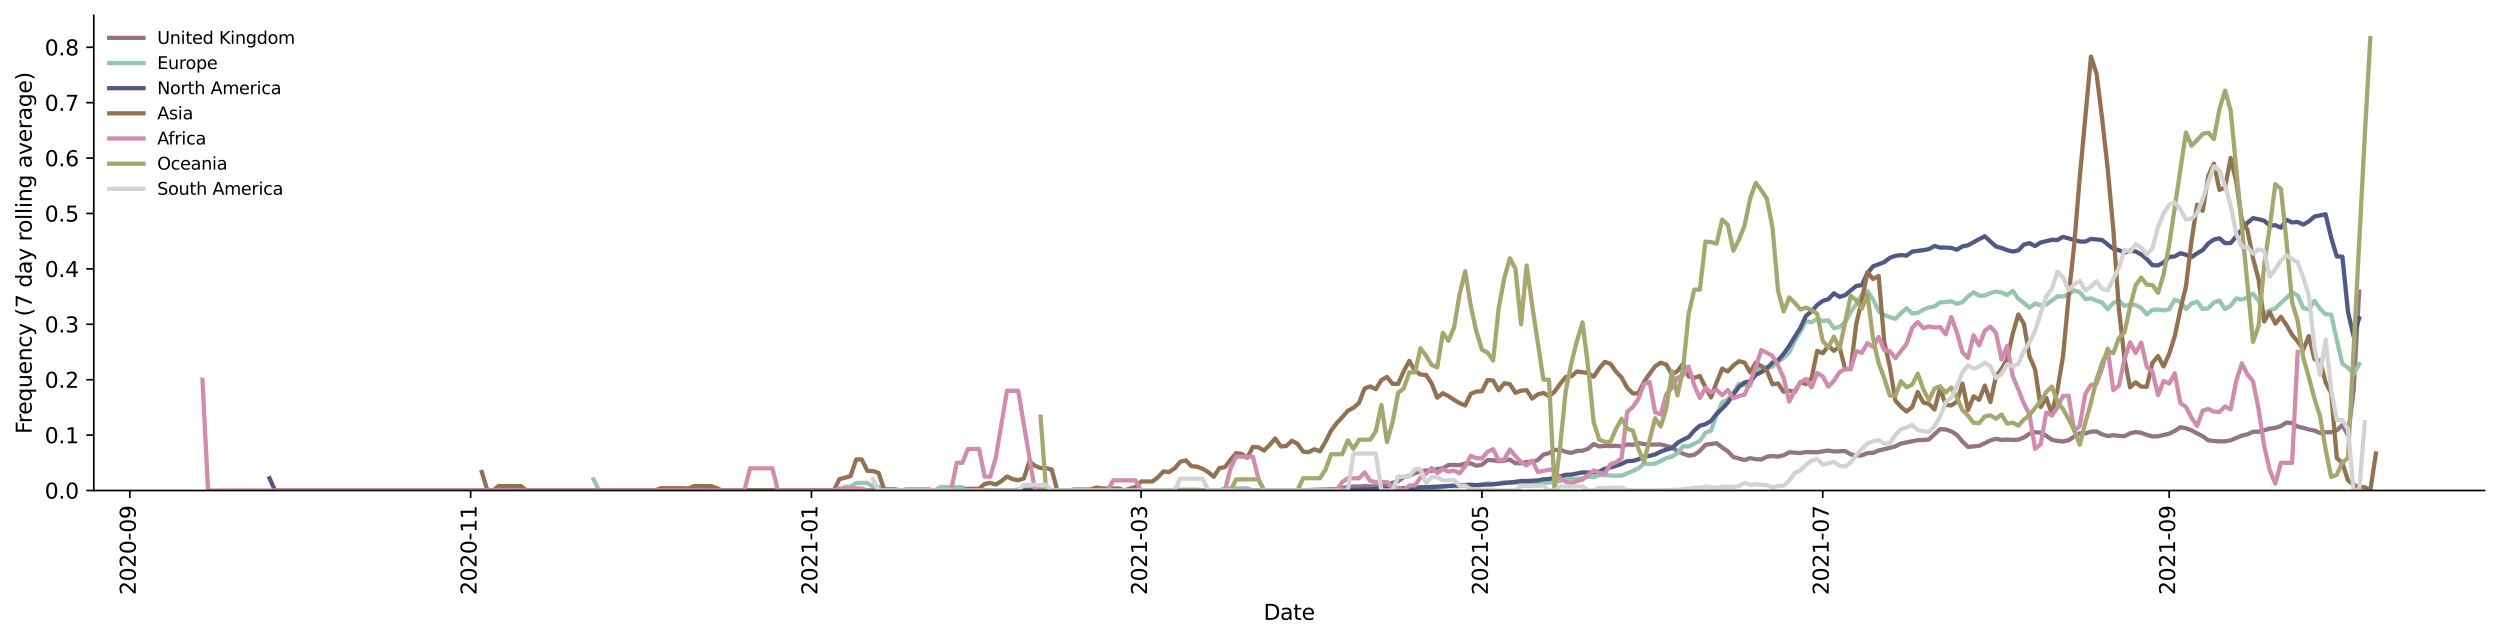<?xml version="1.0" encoding="utf-8" standalone="no"?>
<!DOCTYPE svg PUBLIC "-//W3C//DTD SVG 1.1//EN"
  "http://www.w3.org/Graphics/SVG/1.1/DTD/svg11.dtd">
<svg height="298.621pt" version="1.1" viewBox="0 0 1166.981 298.621" width="1166.981pt" xmlns="http://www.w3.org/2000/svg" xmlns:xlink="http://www.w3.org/1999/xlink">
 <defs>
  <style type="text/css">*{stroke-linecap:butt;stroke-linejoin:round;}</style>
 </defs>
 <g id="figure_1">
  <g id="patch_1">
   <path d="M 0 298.621 
L 1166.981 298.621 
L 1166.981 0 
L 0 0 
z
" style="fill:#ffffff;"/>
  </g>
  <g id="axes_1">
   <g id="patch_2">
    <path d="M 43.781 228.96 
L 1159.781 228.96 
L 1159.781 7.2 
L 43.781 7.2 
z
" style="fill:#ffffff;"/>
   </g>
   <g id="matplotlib.axis_1">
    <g id="xtick_1">
     <g id="line2d_1">
      <defs>
       <path d="M 0 0 
L 0 3.5 
" id="m567c4fc369" style="stroke:#000000;stroke-width:0.8;"/>
      </defs>
      <g>
       <use style="stroke:#000000;stroke-width:0.8;" x="60.603" xlink:href="#m567c4fc369" y="228.96"/>
      </g>
     </g>
     <g id="text_1">
      <!-- 2020-09 -->
      <g transform="translate(63.363 277.743)rotate(-90)scale(0.1 -0.1)">
       <defs>
        <path d="M 1228 531 
L 3431 531 
L 3431 0 
L 469 0 
L 469 531 
Q 828 903 1448 1529 
Q 2069 2156 2228 2338 
Q 2531 2678 2651 2914 
Q 2772 3150 2772 3378 
Q 2772 3750 2511 3984 
Q 2250 4219 1831 4219 
Q 1534 4219 1204 4116 
Q 875 4013 500 3803 
L 500 4441 
Q 881 4594 1212 4672 
Q 1544 4750 1819 4750 
Q 2544 4750 2975 4387 
Q 3406 4025 3406 3419 
Q 3406 3131 3298 2873 
Q 3191 2616 2906 2266 
Q 2828 2175 2409 1742 
Q 1991 1309 1228 531 
z
" id="DejaVuSans-32" transform="scale(0.016)"/>
        <path d="M 2034 4250 
Q 1547 4250 1301 3770 
Q 1056 3291 1056 2328 
Q 1056 1369 1301 889 
Q 1547 409 2034 409 
Q 2525 409 2770 889 
Q 3016 1369 3016 2328 
Q 3016 3291 2770 3770 
Q 2525 4250 2034 4250 
z
M 2034 4750 
Q 2819 4750 3233 4129 
Q 3647 3509 3647 2328 
Q 3647 1150 3233 529 
Q 2819 -91 2034 -91 
Q 1250 -91 836 529 
Q 422 1150 422 2328 
Q 422 3509 836 4129 
Q 1250 4750 2034 4750 
z
" id="DejaVuSans-30" transform="scale(0.016)"/>
        <path d="M 313 2009 
L 1997 2009 
L 1997 1497 
L 313 1497 
L 313 2009 
z
" id="DejaVuSans-2d" transform="scale(0.016)"/>
        <path d="M 703 97 
L 703 672 
Q 941 559 1184 500 
Q 1428 441 1663 441 
Q 2288 441 2617 861 
Q 2947 1281 2994 2138 
Q 2813 1869 2534 1725 
Q 2256 1581 1919 1581 
Q 1219 1581 811 2004 
Q 403 2428 403 3163 
Q 403 3881 828 4315 
Q 1253 4750 1959 4750 
Q 2769 4750 3195 4129 
Q 3622 3509 3622 2328 
Q 3622 1225 3098 567 
Q 2575 -91 1691 -91 
Q 1453 -91 1209 -44 
Q 966 3 703 97 
z
M 1959 2075 
Q 2384 2075 2632 2365 
Q 2881 2656 2881 3163 
Q 2881 3666 2632 3958 
Q 2384 4250 1959 4250 
Q 1534 4250 1286 3958 
Q 1038 3666 1038 3163 
Q 1038 2656 1286 2365 
Q 1534 2075 1959 2075 
z
" id="DejaVuSans-39" transform="scale(0.016)"/>
       </defs>
       <use xlink:href="#DejaVuSans-32"/>
       <use x="63.623" xlink:href="#DejaVuSans-30"/>
       <use x="127.246" xlink:href="#DejaVuSans-32"/>
       <use x="190.869" xlink:href="#DejaVuSans-30"/>
       <use x="254.492" xlink:href="#DejaVuSans-2d"/>
       <use x="290.576" xlink:href="#DejaVuSans-30"/>
       <use x="354.199" xlink:href="#DejaVuSans-39"/>
      </g>
     </g>
    </g>
    <g id="xtick_2">
     <g id="line2d_2">
      <g>
       <use style="stroke:#000000;stroke-width:0.8;" x="219.697" xlink:href="#m567c4fc369" y="228.96"/>
      </g>
     </g>
     <g id="text_2">
      <!-- 2020-11 -->
      <g transform="translate(222.456 277.743)rotate(-90)scale(0.1 -0.1)">
       <defs>
        <path d="M 794 531 
L 1825 531 
L 1825 4091 
L 703 3866 
L 703 4441 
L 1819 4666 
L 2450 4666 
L 2450 531 
L 3481 531 
L 3481 0 
L 794 0 
L 794 531 
z
" id="DejaVuSans-31" transform="scale(0.016)"/>
       </defs>
       <use xlink:href="#DejaVuSans-32"/>
       <use x="63.623" xlink:href="#DejaVuSans-30"/>
       <use x="127.246" xlink:href="#DejaVuSans-32"/>
       <use x="190.869" xlink:href="#DejaVuSans-30"/>
       <use x="254.492" xlink:href="#DejaVuSans-2d"/>
       <use x="290.576" xlink:href="#DejaVuSans-31"/>
       <use x="354.199" xlink:href="#DejaVuSans-31"/>
      </g>
     </g>
    </g>
    <g id="xtick_3">
     <g id="line2d_3">
      <g>
       <use style="stroke:#000000;stroke-width:0.8;" x="378.79" xlink:href="#m567c4fc369" y="228.96"/>
      </g>
     </g>
     <g id="text_3">
      <!-- 2021-01 -->
      <g transform="translate(381.549 277.743)rotate(-90)scale(0.1 -0.1)">
       <use xlink:href="#DejaVuSans-32"/>
       <use x="63.623" xlink:href="#DejaVuSans-30"/>
       <use x="127.246" xlink:href="#DejaVuSans-32"/>
       <use x="190.869" xlink:href="#DejaVuSans-31"/>
       <use x="254.492" xlink:href="#DejaVuSans-2d"/>
       <use x="290.576" xlink:href="#DejaVuSans-30"/>
       <use x="354.199" xlink:href="#DejaVuSans-31"/>
      </g>
     </g>
    </g>
    <g id="xtick_4">
     <g id="line2d_4">
      <g>
       <use style="stroke:#000000;stroke-width:0.8;" x="532.667" xlink:href="#m567c4fc369" y="228.96"/>
      </g>
     </g>
     <g id="text_4">
      <!-- 2021-03 -->
      <g transform="translate(535.426 277.743)rotate(-90)scale(0.1 -0.1)">
       <defs>
        <path d="M 2597 2516 
Q 3050 2419 3304 2112 
Q 3559 1806 3559 1356 
Q 3559 666 3084 287 
Q 2609 -91 1734 -91 
Q 1441 -91 1130 -33 
Q 819 25 488 141 
L 488 750 
Q 750 597 1062 519 
Q 1375 441 1716 441 
Q 2309 441 2620 675 
Q 2931 909 2931 1356 
Q 2931 1769 2642 2001 
Q 2353 2234 1838 2234 
L 1294 2234 
L 1294 2753 
L 1863 2753 
Q 2328 2753 2575 2939 
Q 2822 3125 2822 3475 
Q 2822 3834 2567 4026 
Q 2313 4219 1838 4219 
Q 1578 4219 1281 4162 
Q 984 4106 628 3988 
L 628 4550 
Q 988 4650 1302 4700 
Q 1616 4750 1894 4750 
Q 2613 4750 3031 4423 
Q 3450 4097 3450 3541 
Q 3450 3153 3228 2886 
Q 3006 2619 2597 2516 
z
" id="DejaVuSans-33" transform="scale(0.016)"/>
       </defs>
       <use xlink:href="#DejaVuSans-32"/>
       <use x="63.623" xlink:href="#DejaVuSans-30"/>
       <use x="127.246" xlink:href="#DejaVuSans-32"/>
       <use x="190.869" xlink:href="#DejaVuSans-31"/>
       <use x="254.492" xlink:href="#DejaVuSans-2d"/>
       <use x="290.576" xlink:href="#DejaVuSans-30"/>
       <use x="354.199" xlink:href="#DejaVuSans-33"/>
      </g>
     </g>
    </g>
    <g id="xtick_5">
     <g id="line2d_5">
      <g>
       <use style="stroke:#000000;stroke-width:0.8;" x="691.76" xlink:href="#m567c4fc369" y="228.96"/>
      </g>
     </g>
     <g id="text_5">
      <!-- 2021-05 -->
      <g transform="translate(694.52 277.743)rotate(-90)scale(0.1 -0.1)">
       <defs>
        <path d="M 691 4666 
L 3169 4666 
L 3169 4134 
L 1269 4134 
L 1269 2991 
Q 1406 3038 1543 3061 
Q 1681 3084 1819 3084 
Q 2600 3084 3056 2656 
Q 3513 2228 3513 1497 
Q 3513 744 3044 326 
Q 2575 -91 1722 -91 
Q 1428 -91 1123 -41 
Q 819 9 494 109 
L 494 744 
Q 775 591 1075 516 
Q 1375 441 1709 441 
Q 2250 441 2565 725 
Q 2881 1009 2881 1497 
Q 2881 1984 2565 2268 
Q 2250 2553 1709 2553 
Q 1456 2553 1204 2497 
Q 953 2441 691 2322 
L 691 4666 
z
" id="DejaVuSans-35" transform="scale(0.016)"/>
       </defs>
       <use xlink:href="#DejaVuSans-32"/>
       <use x="63.623" xlink:href="#DejaVuSans-30"/>
       <use x="127.246" xlink:href="#DejaVuSans-32"/>
       <use x="190.869" xlink:href="#DejaVuSans-31"/>
       <use x="254.492" xlink:href="#DejaVuSans-2d"/>
       <use x="290.576" xlink:href="#DejaVuSans-30"/>
       <use x="354.199" xlink:href="#DejaVuSans-35"/>
      </g>
     </g>
    </g>
    <g id="xtick_6">
     <g id="line2d_6">
      <g>
       <use style="stroke:#000000;stroke-width:0.8;" x="850.853" xlink:href="#m567c4fc369" y="228.96"/>
      </g>
     </g>
     <g id="text_6">
      <!-- 2021-07 -->
      <g transform="translate(853.613 277.743)rotate(-90)scale(0.1 -0.1)">
       <defs>
        <path d="M 525 4666 
L 3525 4666 
L 3525 4397 
L 1831 0 
L 1172 0 
L 2766 4134 
L 525 4134 
L 525 4666 
z
" id="DejaVuSans-37" transform="scale(0.016)"/>
       </defs>
       <use xlink:href="#DejaVuSans-32"/>
       <use x="63.623" xlink:href="#DejaVuSans-30"/>
       <use x="127.246" xlink:href="#DejaVuSans-32"/>
       <use x="190.869" xlink:href="#DejaVuSans-31"/>
       <use x="254.492" xlink:href="#DejaVuSans-2d"/>
       <use x="290.576" xlink:href="#DejaVuSans-30"/>
       <use x="354.199" xlink:href="#DejaVuSans-37"/>
      </g>
     </g>
    </g>
    <g id="xtick_7">
     <g id="line2d_7">
      <g>
       <use style="stroke:#000000;stroke-width:0.8;" x="1012.555" xlink:href="#m567c4fc369" y="228.96"/>
      </g>
     </g>
     <g id="text_7">
      <!-- 2021-09 -->
      <g transform="translate(1015.314 277.743)rotate(-90)scale(0.1 -0.1)">
       <use xlink:href="#DejaVuSans-32"/>
       <use x="63.623" xlink:href="#DejaVuSans-30"/>
       <use x="127.246" xlink:href="#DejaVuSans-32"/>
       <use x="190.869" xlink:href="#DejaVuSans-31"/>
       <use x="254.492" xlink:href="#DejaVuSans-2d"/>
       <use x="290.576" xlink:href="#DejaVuSans-30"/>
       <use x="354.199" xlink:href="#DejaVuSans-39"/>
      </g>
     </g>
    </g>
    <g id="text_8">
     <!-- Date -->
     <g transform="translate(589.83 289.341)scale(0.1 -0.1)">
      <defs>
       <path d="M 1259 4147 
L 1259 519 
L 2022 519 
Q 2988 519 3436 956 
Q 3884 1394 3884 2338 
Q 3884 3275 3436 3711 
Q 2988 4147 2022 4147 
L 1259 4147 
z
M 628 4666 
L 1925 4666 
Q 3281 4666 3915 4102 
Q 4550 3538 4550 2338 
Q 4550 1131 3912 565 
Q 3275 0 1925 0 
L 628 0 
L 628 4666 
z
" id="DejaVuSans-44" transform="scale(0.016)"/>
       <path d="M 2194 1759 
Q 1497 1759 1228 1600 
Q 959 1441 959 1056 
Q 959 750 1161 570 
Q 1363 391 1709 391 
Q 2188 391 2477 730 
Q 2766 1069 2766 1631 
L 2766 1759 
L 2194 1759 
z
M 3341 1997 
L 3341 0 
L 2766 0 
L 2766 531 
Q 2569 213 2275 61 
Q 1981 -91 1556 -91 
Q 1019 -91 701 211 
Q 384 513 384 1019 
Q 384 1609 779 1909 
Q 1175 2209 1959 2209 
L 2766 2209 
L 2766 2266 
Q 2766 2663 2505 2880 
Q 2244 3097 1772 3097 
Q 1472 3097 1187 3025 
Q 903 2953 641 2809 
L 641 3341 
Q 956 3463 1253 3523 
Q 1550 3584 1831 3584 
Q 2591 3584 2966 3190 
Q 3341 2797 3341 1997 
z
" id="DejaVuSans-61" transform="scale(0.016)"/>
       <path d="M 1172 4494 
L 1172 3500 
L 2356 3500 
L 2356 3053 
L 1172 3053 
L 1172 1153 
Q 1172 725 1289 603 
Q 1406 481 1766 481 
L 2356 481 
L 2356 0 
L 1766 0 
Q 1100 0 847 248 
Q 594 497 594 1153 
L 594 3053 
L 172 3053 
L 172 3500 
L 594 3500 
L 594 4494 
L 1172 4494 
z
" id="DejaVuSans-74" transform="scale(0.016)"/>
       <path d="M 3597 1894 
L 3597 1613 
L 953 1613 
Q 991 1019 1311 708 
Q 1631 397 2203 397 
Q 2534 397 2845 478 
Q 3156 559 3463 722 
L 3463 178 
Q 3153 47 2828 -22 
Q 2503 -91 2169 -91 
Q 1331 -91 842 396 
Q 353 884 353 1716 
Q 353 2575 817 3079 
Q 1281 3584 2069 3584 
Q 2775 3584 3186 3129 
Q 3597 2675 3597 1894 
z
M 3022 2063 
Q 3016 2534 2758 2815 
Q 2500 3097 2075 3097 
Q 1594 3097 1305 2825 
Q 1016 2553 972 2059 
L 3022 2063 
z
" id="DejaVuSans-65" transform="scale(0.016)"/>
      </defs>
      <use xlink:href="#DejaVuSans-44"/>
      <use x="77.002" xlink:href="#DejaVuSans-61"/>
      <use x="138.281" xlink:href="#DejaVuSans-74"/>
      <use x="177.49" xlink:href="#DejaVuSans-65"/>
     </g>
    </g>
   </g>
   <g id="matplotlib.axis_2">
    <g id="ytick_1">
     <g id="line2d_8">
      <defs>
       <path d="M 0 0 
L -3.5 0 
" id="me3f3f71bdb" style="stroke:#000000;stroke-width:0.8;"/>
      </defs>
      <g>
       <use style="stroke:#000000;stroke-width:0.8;" x="43.781" xlink:href="#me3f3f71bdb" y="228.96"/>
      </g>
     </g>
     <g id="text_9">
      <!-- 0.0 -->
      <g transform="translate(20.878 232.759)scale(0.1 -0.1)">
       <defs>
        <path d="M 684 794 
L 1344 794 
L 1344 0 
L 684 0 
L 684 794 
z
" id="DejaVuSans-2e" transform="scale(0.016)"/>
       </defs>
       <use xlink:href="#DejaVuSans-30"/>
       <use x="63.623" xlink:href="#DejaVuSans-2e"/>
       <use x="95.41" xlink:href="#DejaVuSans-30"/>
      </g>
     </g>
    </g>
    <g id="ytick_2">
     <g id="line2d_9">
      <g>
       <use style="stroke:#000000;stroke-width:0.8;" x="43.781" xlink:href="#me3f3f71bdb" y="203.099"/>
      </g>
     </g>
     <g id="text_10">
      <!-- 0.1 -->
      <g transform="translate(20.878 206.898)scale(0.1 -0.1)">
       <use xlink:href="#DejaVuSans-30"/>
       <use x="63.623" xlink:href="#DejaVuSans-2e"/>
       <use x="95.41" xlink:href="#DejaVuSans-31"/>
      </g>
     </g>
    </g>
    <g id="ytick_3">
     <g id="line2d_10">
      <g>
       <use style="stroke:#000000;stroke-width:0.8;" x="43.781" xlink:href="#me3f3f71bdb" y="177.238"/>
      </g>
     </g>
     <g id="text_11">
      <!-- 0.2 -->
      <g transform="translate(20.878 181.037)scale(0.1 -0.1)">
       <use xlink:href="#DejaVuSans-30"/>
       <use x="63.623" xlink:href="#DejaVuSans-2e"/>
       <use x="95.41" xlink:href="#DejaVuSans-32"/>
      </g>
     </g>
    </g>
    <g id="ytick_4">
     <g id="line2d_11">
      <g>
       <use style="stroke:#000000;stroke-width:0.8;" x="43.781" xlink:href="#me3f3f71bdb" y="151.376"/>
      </g>
     </g>
     <g id="text_12">
      <!-- 0.3 -->
      <g transform="translate(20.878 155.176)scale(0.1 -0.1)">
       <use xlink:href="#DejaVuSans-30"/>
       <use x="63.623" xlink:href="#DejaVuSans-2e"/>
       <use x="95.41" xlink:href="#DejaVuSans-33"/>
      </g>
     </g>
    </g>
    <g id="ytick_5">
     <g id="line2d_12">
      <g>
       <use style="stroke:#000000;stroke-width:0.8;" x="43.781" xlink:href="#me3f3f71bdb" y="125.515"/>
      </g>
     </g>
     <g id="text_13">
      <!-- 0.4 -->
      <g transform="translate(20.878 129.314)scale(0.1 -0.1)">
       <defs>
        <path d="M 2419 4116 
L 825 1625 
L 2419 1625 
L 2419 4116 
z
M 2253 4666 
L 3047 4666 
L 3047 1625 
L 3713 1625 
L 3713 1100 
L 3047 1100 
L 3047 0 
L 2419 0 
L 2419 1100 
L 313 1100 
L 313 1709 
L 2253 4666 
z
" id="DejaVuSans-34" transform="scale(0.016)"/>
       </defs>
       <use xlink:href="#DejaVuSans-30"/>
       <use x="63.623" xlink:href="#DejaVuSans-2e"/>
       <use x="95.41" xlink:href="#DejaVuSans-34"/>
      </g>
     </g>
    </g>
    <g id="ytick_6">
     <g id="line2d_13">
      <g>
       <use style="stroke:#000000;stroke-width:0.8;" x="43.781" xlink:href="#me3f3f71bdb" y="99.654"/>
      </g>
     </g>
     <g id="text_14">
      <!-- 0.5 -->
      <g transform="translate(20.878 103.453)scale(0.1 -0.1)">
       <use xlink:href="#DejaVuSans-30"/>
       <use x="63.623" xlink:href="#DejaVuSans-2e"/>
       <use x="95.41" xlink:href="#DejaVuSans-35"/>
      </g>
     </g>
    </g>
    <g id="ytick_7">
     <g id="line2d_14">
      <g>
       <use style="stroke:#000000;stroke-width:0.8;" x="43.781" xlink:href="#me3f3f71bdb" y="73.793"/>
      </g>
     </g>
     <g id="text_15">
      <!-- 0.6 -->
      <g transform="translate(20.878 77.592)scale(0.1 -0.1)">
       <defs>
        <path d="M 2113 2584 
Q 1688 2584 1439 2293 
Q 1191 2003 1191 1497 
Q 1191 994 1439 701 
Q 1688 409 2113 409 
Q 2538 409 2786 701 
Q 3034 994 3034 1497 
Q 3034 2003 2786 2293 
Q 2538 2584 2113 2584 
z
M 3366 4563 
L 3366 3988 
Q 3128 4100 2886 4159 
Q 2644 4219 2406 4219 
Q 1781 4219 1451 3797 
Q 1122 3375 1075 2522 
Q 1259 2794 1537 2939 
Q 1816 3084 2150 3084 
Q 2853 3084 3261 2657 
Q 3669 2231 3669 1497 
Q 3669 778 3244 343 
Q 2819 -91 2113 -91 
Q 1303 -91 875 529 
Q 447 1150 447 2328 
Q 447 3434 972 4092 
Q 1497 4750 2381 4750 
Q 2619 4750 2861 4703 
Q 3103 4656 3366 4563 
z
" id="DejaVuSans-36" transform="scale(0.016)"/>
       </defs>
       <use xlink:href="#DejaVuSans-30"/>
       <use x="63.623" xlink:href="#DejaVuSans-2e"/>
       <use x="95.41" xlink:href="#DejaVuSans-36"/>
      </g>
     </g>
    </g>
    <g id="ytick_8">
     <g id="line2d_15">
      <g>
       <use style="stroke:#000000;stroke-width:0.8;" x="43.781" xlink:href="#me3f3f71bdb" y="47.931"/>
      </g>
     </g>
     <g id="text_16">
      <!-- 0.7 -->
      <g transform="translate(20.878 51.731)scale(0.1 -0.1)">
       <use xlink:href="#DejaVuSans-30"/>
       <use x="63.623" xlink:href="#DejaVuSans-2e"/>
       <use x="95.41" xlink:href="#DejaVuSans-37"/>
      </g>
     </g>
    </g>
    <g id="ytick_9">
     <g id="line2d_16">
      <g>
       <use style="stroke:#000000;stroke-width:0.8;" x="43.781" xlink:href="#me3f3f71bdb" y="22.07"/>
      </g>
     </g>
     <g id="text_17">
      <!-- 0.8 -->
      <g transform="translate(20.878 25.869)scale(0.1 -0.1)">
       <defs>
        <path d="M 2034 2216 
Q 1584 2216 1326 1975 
Q 1069 1734 1069 1313 
Q 1069 891 1326 650 
Q 1584 409 2034 409 
Q 2484 409 2743 651 
Q 3003 894 3003 1313 
Q 3003 1734 2745 1975 
Q 2488 2216 2034 2216 
z
M 1403 2484 
Q 997 2584 770 2862 
Q 544 3141 544 3541 
Q 544 4100 942 4425 
Q 1341 4750 2034 4750 
Q 2731 4750 3128 4425 
Q 3525 4100 3525 3541 
Q 3525 3141 3298 2862 
Q 3072 2584 2669 2484 
Q 3125 2378 3379 2068 
Q 3634 1759 3634 1313 
Q 3634 634 3220 271 
Q 2806 -91 2034 -91 
Q 1263 -91 848 271 
Q 434 634 434 1313 
Q 434 1759 690 2068 
Q 947 2378 1403 2484 
z
M 1172 3481 
Q 1172 3119 1398 2916 
Q 1625 2713 2034 2713 
Q 2441 2713 2670 2916 
Q 2900 3119 2900 3481 
Q 2900 3844 2670 4047 
Q 2441 4250 2034 4250 
Q 1625 4250 1398 4047 
Q 1172 3844 1172 3481 
z
" id="DejaVuSans-38" transform="scale(0.016)"/>
       </defs>
       <use xlink:href="#DejaVuSans-30"/>
       <use x="63.623" xlink:href="#DejaVuSans-2e"/>
       <use x="95.41" xlink:href="#DejaVuSans-38"/>
      </g>
     </g>
    </g>
    <g id="text_18">
     <!-- Frequency (7 day rolling average) -->
     <g transform="translate(14.798 202.529)rotate(-90)scale(0.1 -0.1)">
      <defs>
       <path d="M 628 4666 
L 3309 4666 
L 3309 4134 
L 1259 4134 
L 1259 2759 
L 3109 2759 
L 3109 2228 
L 1259 2228 
L 1259 0 
L 628 0 
L 628 4666 
z
" id="DejaVuSans-46" transform="scale(0.016)"/>
       <path d="M 2631 2963 
Q 2534 3019 2420 3045 
Q 2306 3072 2169 3072 
Q 1681 3072 1420 2755 
Q 1159 2438 1159 1844 
L 1159 0 
L 581 0 
L 581 3500 
L 1159 3500 
L 1159 2956 
Q 1341 3275 1631 3429 
Q 1922 3584 2338 3584 
Q 2397 3584 2469 3576 
Q 2541 3569 2628 3553 
L 2631 2963 
z
" id="DejaVuSans-72" transform="scale(0.016)"/>
       <path d="M 947 1747 
Q 947 1113 1208 752 
Q 1469 391 1925 391 
Q 2381 391 2643 752 
Q 2906 1113 2906 1747 
Q 2906 2381 2643 2742 
Q 2381 3103 1925 3103 
Q 1469 3103 1208 2742 
Q 947 2381 947 1747 
z
M 2906 525 
Q 2725 213 2448 61 
Q 2172 -91 1784 -91 
Q 1150 -91 751 415 
Q 353 922 353 1747 
Q 353 2572 751 3078 
Q 1150 3584 1784 3584 
Q 2172 3584 2448 3432 
Q 2725 3281 2906 2969 
L 2906 3500 
L 3481 3500 
L 3481 -1331 
L 2906 -1331 
L 2906 525 
z
" id="DejaVuSans-71" transform="scale(0.016)"/>
       <path d="M 544 1381 
L 544 3500 
L 1119 3500 
L 1119 1403 
Q 1119 906 1312 657 
Q 1506 409 1894 409 
Q 2359 409 2629 706 
Q 2900 1003 2900 1516 
L 2900 3500 
L 3475 3500 
L 3475 0 
L 2900 0 
L 2900 538 
Q 2691 219 2414 64 
Q 2138 -91 1772 -91 
Q 1169 -91 856 284 
Q 544 659 544 1381 
z
M 1991 3584 
L 1991 3584 
z
" id="DejaVuSans-75" transform="scale(0.016)"/>
       <path d="M 3513 2113 
L 3513 0 
L 2938 0 
L 2938 2094 
Q 2938 2591 2744 2837 
Q 2550 3084 2163 3084 
Q 1697 3084 1428 2787 
Q 1159 2491 1159 1978 
L 1159 0 
L 581 0 
L 581 3500 
L 1159 3500 
L 1159 2956 
Q 1366 3272 1645 3428 
Q 1925 3584 2291 3584 
Q 2894 3584 3203 3211 
Q 3513 2838 3513 2113 
z
" id="DejaVuSans-6e" transform="scale(0.016)"/>
       <path d="M 3122 3366 
L 3122 2828 
Q 2878 2963 2633 3030 
Q 2388 3097 2138 3097 
Q 1578 3097 1268 2742 
Q 959 2388 959 1747 
Q 959 1106 1268 751 
Q 1578 397 2138 397 
Q 2388 397 2633 464 
Q 2878 531 3122 666 
L 3122 134 
Q 2881 22 2623 -34 
Q 2366 -91 2075 -91 
Q 1284 -91 818 406 
Q 353 903 353 1747 
Q 353 2603 823 3093 
Q 1294 3584 2113 3584 
Q 2378 3584 2631 3529 
Q 2884 3475 3122 3366 
z
" id="DejaVuSans-63" transform="scale(0.016)"/>
       <path d="M 2059 -325 
Q 1816 -950 1584 -1140 
Q 1353 -1331 966 -1331 
L 506 -1331 
L 506 -850 
L 844 -850 
Q 1081 -850 1212 -737 
Q 1344 -625 1503 -206 
L 1606 56 
L 191 3500 
L 800 3500 
L 1894 763 
L 2988 3500 
L 3597 3500 
L 2059 -325 
z
" id="DejaVuSans-79" transform="scale(0.016)"/>
       <path id="DejaVuSans-20" transform="scale(0.016)"/>
       <path d="M 1984 4856 
Q 1566 4138 1362 3434 
Q 1159 2731 1159 2009 
Q 1159 1288 1364 580 
Q 1569 -128 1984 -844 
L 1484 -844 
Q 1016 -109 783 600 
Q 550 1309 550 2009 
Q 550 2706 781 3412 
Q 1013 4119 1484 4856 
L 1984 4856 
z
" id="DejaVuSans-28" transform="scale(0.016)"/>
       <path d="M 2906 2969 
L 2906 4863 
L 3481 4863 
L 3481 0 
L 2906 0 
L 2906 525 
Q 2725 213 2448 61 
Q 2172 -91 1784 -91 
Q 1150 -91 751 415 
Q 353 922 353 1747 
Q 353 2572 751 3078 
Q 1150 3584 1784 3584 
Q 2172 3584 2448 3432 
Q 2725 3281 2906 2969 
z
M 947 1747 
Q 947 1113 1208 752 
Q 1469 391 1925 391 
Q 2381 391 2643 752 
Q 2906 1113 2906 1747 
Q 2906 2381 2643 2742 
Q 2381 3103 1925 3103 
Q 1469 3103 1208 2742 
Q 947 2381 947 1747 
z
" id="DejaVuSans-64" transform="scale(0.016)"/>
       <path d="M 1959 3097 
Q 1497 3097 1228 2736 
Q 959 2375 959 1747 
Q 959 1119 1226 758 
Q 1494 397 1959 397 
Q 2419 397 2687 759 
Q 2956 1122 2956 1747 
Q 2956 2369 2687 2733 
Q 2419 3097 1959 3097 
z
M 1959 3584 
Q 2709 3584 3137 3096 
Q 3566 2609 3566 1747 
Q 3566 888 3137 398 
Q 2709 -91 1959 -91 
Q 1206 -91 779 398 
Q 353 888 353 1747 
Q 353 2609 779 3096 
Q 1206 3584 1959 3584 
z
" id="DejaVuSans-6f" transform="scale(0.016)"/>
       <path d="M 603 4863 
L 1178 4863 
L 1178 0 
L 603 0 
L 603 4863 
z
" id="DejaVuSans-6c" transform="scale(0.016)"/>
       <path d="M 603 3500 
L 1178 3500 
L 1178 0 
L 603 0 
L 603 3500 
z
M 603 4863 
L 1178 4863 
L 1178 4134 
L 603 4134 
L 603 4863 
z
" id="DejaVuSans-69" transform="scale(0.016)"/>
       <path d="M 2906 1791 
Q 2906 2416 2648 2759 
Q 2391 3103 1925 3103 
Q 1463 3103 1205 2759 
Q 947 2416 947 1791 
Q 947 1169 1205 825 
Q 1463 481 1925 481 
Q 2391 481 2648 825 
Q 2906 1169 2906 1791 
z
M 3481 434 
Q 3481 -459 3084 -895 
Q 2688 -1331 1869 -1331 
Q 1566 -1331 1297 -1286 
Q 1028 -1241 775 -1147 
L 775 -588 
Q 1028 -725 1275 -790 
Q 1522 -856 1778 -856 
Q 2344 -856 2625 -561 
Q 2906 -266 2906 331 
L 2906 616 
Q 2728 306 2450 153 
Q 2172 0 1784 0 
Q 1141 0 747 490 
Q 353 981 353 1791 
Q 353 2603 747 3093 
Q 1141 3584 1784 3584 
Q 2172 3584 2450 3431 
Q 2728 3278 2906 2969 
L 2906 3500 
L 3481 3500 
L 3481 434 
z
" id="DejaVuSans-67" transform="scale(0.016)"/>
       <path d="M 191 3500 
L 800 3500 
L 1894 563 
L 2988 3500 
L 3597 3500 
L 2284 0 
L 1503 0 
L 191 3500 
z
" id="DejaVuSans-76" transform="scale(0.016)"/>
       <path d="M 513 4856 
L 1013 4856 
Q 1481 4119 1714 3412 
Q 1947 2706 1947 2009 
Q 1947 1309 1714 600 
Q 1481 -109 1013 -844 
L 513 -844 
Q 928 -128 1133 580 
Q 1338 1288 1338 2009 
Q 1338 2731 1133 3434 
Q 928 4138 513 4856 
z
" id="DejaVuSans-29" transform="scale(0.016)"/>
      </defs>
      <use xlink:href="#DejaVuSans-46"/>
      <use x="50.27" xlink:href="#DejaVuSans-72"/>
      <use x="89.133" xlink:href="#DejaVuSans-65"/>
      <use x="150.656" xlink:href="#DejaVuSans-71"/>
      <use x="214.133" xlink:href="#DejaVuSans-75"/>
      <use x="277.512" xlink:href="#DejaVuSans-65"/>
      <use x="339.035" xlink:href="#DejaVuSans-6e"/>
      <use x="402.414" xlink:href="#DejaVuSans-63"/>
      <use x="457.395" xlink:href="#DejaVuSans-79"/>
      <use x="516.574" xlink:href="#DejaVuSans-20"/>
      <use x="548.361" xlink:href="#DejaVuSans-28"/>
      <use x="587.375" xlink:href="#DejaVuSans-37"/>
      <use x="650.998" xlink:href="#DejaVuSans-20"/>
      <use x="682.785" xlink:href="#DejaVuSans-64"/>
      <use x="746.262" xlink:href="#DejaVuSans-61"/>
      <use x="807.541" xlink:href="#DejaVuSans-79"/>
      <use x="866.721" xlink:href="#DejaVuSans-20"/>
      <use x="898.508" xlink:href="#DejaVuSans-72"/>
      <use x="937.371" xlink:href="#DejaVuSans-6f"/>
      <use x="998.553" xlink:href="#DejaVuSans-6c"/>
      <use x="1026.336" xlink:href="#DejaVuSans-6c"/>
      <use x="1054.119" xlink:href="#DejaVuSans-69"/>
      <use x="1081.902" xlink:href="#DejaVuSans-6e"/>
      <use x="1145.281" xlink:href="#DejaVuSans-67"/>
      <use x="1208.758" xlink:href="#DejaVuSans-20"/>
      <use x="1240.545" xlink:href="#DejaVuSans-61"/>
      <use x="1301.824" xlink:href="#DejaVuSans-76"/>
      <use x="1361.004" xlink:href="#DejaVuSans-65"/>
      <use x="1422.527" xlink:href="#DejaVuSans-72"/>
      <use x="1463.641" xlink:href="#DejaVuSans-61"/>
      <use x="1524.92" xlink:href="#DejaVuSans-67"/>
      <use x="1588.396" xlink:href="#DejaVuSans-65"/>
      <use x="1649.92" xlink:href="#DejaVuSans-29"/>
     </g>
    </g>
   </g>
   <g id="line2d_17">
    <path clip-path="url(#p271606995b)" d="M 587.437 228.91 
L 597.869 228.941 
L 608.301 228.837 
L 623.95 228.268 
L 626.558 227.727 
L 629.166 227.316 
L 631.774 227.078 
L 634.382 227.108 
L 636.99 226.926 
L 642.207 227.085 
L 644.815 226.991 
L 647.423 226.309 
L 650.031 225.384 
L 652.639 224.59 
L 655.247 222.752 
L 657.855 222.218 
L 660.463 220.883 
L 663.071 220.018 
L 665.679 219.623 
L 668.287 219.819 
L 670.896 218.888 
L 673.504 218.629 
L 676.112 217.085 
L 678.72 216.988 
L 681.328 217.143 
L 683.936 216.369 
L 686.544 216.319 
L 689.152 217.418 
L 691.76 216.933 
L 694.368 214.731 
L 696.976 214.837 
L 699.584 215.293 
L 702.193 214.994 
L 704.801 214.572 
L 707.409 216.26 
L 710.017 216.219 
L 712.625 215.658 
L 715.233 215.62 
L 717.841 214.724 
L 720.449 212.211 
L 723.057 211.533 
L 725.665 210.112 
L 728.273 209.902 
L 730.882 210.941 
L 733.49 211.415 
L 736.098 210.499 
L 738.706 210.394 
L 741.314 209.469 
L 743.922 207.273 
L 746.53 208.391 
L 749.138 208.122 
L 751.746 208.228 
L 754.354 208.074 
L 756.962 208.447 
L 759.57 207.493 
L 762.179 207.636 
L 764.787 206.791 
L 767.395 207.302 
L 770.003 207.547 
L 775.219 207.476 
L 780.435 208.838 
L 783.043 210.582 
L 785.651 211.78 
L 788.259 212.685 
L 790.867 212.325 
L 793.476 210.471 
L 796.084 207.623 
L 801.3 206.885 
L 803.908 208.867 
L 806.516 210.666 
L 809.124 213.33 
L 814.34 214.742 
L 816.948 213.853 
L 819.556 214.323 
L 822.165 214.47 
L 824.773 213.208 
L 827.381 212.877 
L 829.989 213.128 
L 832.597 212.557 
L 835.205 211.086 
L 840.421 211.508 
L 843.029 211.006 
L 848.245 211.113 
L 853.462 210.315 
L 856.07 210.768 
L 861.286 210.53 
L 863.894 212.08 
L 866.502 212.7 
L 869.11 212.547 
L 871.718 211.506 
L 874.326 211.417 
L 876.934 210.262 
L 882.15 209.062 
L 884.759 208.352 
L 887.367 207.037 
L 895.191 205.455 
L 897.799 205.396 
L 900.407 205.114 
L 905.623 200.315 
L 908.231 200.464 
L 910.839 201.348 
L 913.448 203.007 
L 916.056 206.08 
L 918.664 208.613 
L 923.88 208.106 
L 929.096 205.603 
L 931.704 204.816 
L 934.312 205.359 
L 936.92 205.176 
L 939.528 205.371 
L 942.136 205.243 
L 944.745 204.193 
L 947.353 202.442 
L 949.961 201.723 
L 952.569 201.953 
L 955.177 203.372 
L 957.785 205.271 
L 960.393 205.815 
L 963.001 206.048 
L 965.609 205.516 
L 968.217 203.721 
L 970.825 202.255 
L 973.434 202.279 
L 976.042 201.481 
L 978.65 201.409 
L 981.258 202.766 
L 983.866 203.526 
L 986.474 203.123 
L 989.082 203.46 
L 991.69 203.631 
L 994.298 202.245 
L 996.906 201.684 
L 999.514 202.018 
L 1002.122 203.008 
L 1004.731 203.716 
L 1007.339 203.661 
L 1012.555 202.431 
L 1015.163 201.192 
L 1017.771 199.426 
L 1020.379 199.934 
L 1022.987 200.875 
L 1025.595 202.331 
L 1028.203 203.612 
L 1030.811 205.528 
L 1033.419 205.838 
L 1036.028 206.025 
L 1038.636 205.992 
L 1041.244 205.521 
L 1046.46 203.358 
L 1049.068 202.734 
L 1051.676 201.556 
L 1054.284 201.498 
L 1056.892 200.855 
L 1059.5 200.063 
L 1062.108 199.743 
L 1064.717 198.867 
L 1067.325 197.232 
L 1069.933 197.53 
L 1072.541 199.133 
L 1075.149 199.729 
L 1077.757 200.477 
L 1080.365 200.992 
L 1082.973 202.131 
L 1085.581 201.763 
L 1088.189 201.755 
L 1090.797 200.903 
L 1093.405 198.407 
L 1096.014 203.118 
L 1098.622 182.636 
L 1101.23 136.087 
L 1101.23 136.087 
" style="fill:none;stroke:#947383;stroke-linecap:square;stroke-width:2;"/>
   </g>
   <g id="line2d_18">
    <path clip-path="url(#p271606995b)" d="M 277.075 223.788 
L 279.683 228.96 
L 391.83 228.96 
L 394.438 227.207 
L 397.046 227.207 
L 399.655 225.435 
L 404.871 225.435 
L 407.479 227.189 
L 410.087 227.189 
L 412.695 228.96 
L 436.168 228.96 
L 438.776 227.439 
L 449.208 227.439 
L 451.816 228.883 
L 472.681 228.96 
L 475.289 228.459 
L 477.897 228.459 
L 480.505 228.314 
L 485.721 228.283 
L 488.33 228.758 
L 490.938 228.758 
L 493.546 228.903 
L 545.707 228.96 
L 548.315 228.574 
L 558.748 228.559 
L 561.356 228.945 
L 569.18 228.96 
L 571.788 227.973 
L 582.221 227.961 
L 584.829 228.948 
L 603.085 228.864 
L 610.91 228.815 
L 613.518 228.78 
L 616.126 228.529 
L 621.342 228.613 
L 626.558 228.522 
L 629.166 228.728 
L 639.598 228.593 
L 644.815 228.643 
L 650.031 228.582 
L 652.639 228.67 
L 657.855 228.34 
L 663.071 228.139 
L 665.679 227.918 
L 670.896 227.687 
L 676.112 226.953 
L 681.328 227.012 
L 683.936 226.692 
L 689.152 226.98 
L 691.76 226.236 
L 694.368 225.66 
L 696.976 225.867 
L 699.584 225.627 
L 702.193 225.044 
L 707.409 225.479 
L 710.017 225.104 
L 712.625 225.102 
L 715.233 225.563 
L 717.841 225.818 
L 720.449 225.585 
L 723.057 225.178 
L 725.665 225.003 
L 728.273 224.551 
L 730.882 223.14 
L 733.49 223.454 
L 736.098 223.526 
L 738.706 223.236 
L 741.314 222.527 
L 743.922 222.717 
L 746.53 221.728 
L 749.138 221.763 
L 751.746 221.971 
L 754.354 222.065 
L 756.962 222.034 
L 762.179 219.861 
L 764.787 218.573 
L 767.395 216.438 
L 770.003 216.563 
L 772.611 216.419 
L 775.219 215.243 
L 777.827 213.85 
L 780.435 213.114 
L 783.043 211.471 
L 785.651 208.303 
L 788.259 208.419 
L 793.476 205.821 
L 796.084 202.04 
L 798.692 200.964 
L 801.3 193.673 
L 803.908 187.787 
L 806.516 186.384 
L 809.124 183.296 
L 811.732 179.078 
L 814.34 179.706 
L 816.948 180.001 
L 819.556 173.418 
L 822.165 170.913 
L 824.773 171.577 
L 827.381 171.082 
L 832.597 166.988 
L 835.205 164.46 
L 837.813 159.027 
L 840.421 154.69 
L 843.029 149.977 
L 845.637 150.401 
L 848.245 148.884 
L 850.853 149.828 
L 853.462 149.511 
L 856.07 153.201 
L 858.678 152.633 
L 861.286 150.502 
L 863.894 145.621 
L 866.502 141.861 
L 869.11 137.319 
L 871.718 135.788 
L 874.326 139.786 
L 876.934 145.21 
L 879.542 147.022 
L 882.15 148.026 
L 884.759 148.813 
L 887.367 146.191 
L 889.975 143.88 
L 892.583 146.282 
L 895.191 146.079 
L 897.799 144.509 
L 900.407 143.534 
L 903.015 143.043 
L 905.623 141.172 
L 908.231 140.98 
L 910.839 140.66 
L 913.448 141.835 
L 916.056 141.034 
L 918.664 138.337 
L 921.272 136.446 
L 923.88 138.059 
L 926.488 137.949 
L 929.096 136.778 
L 931.704 136.132 
L 934.312 136.491 
L 936.92 137.74 
L 939.528 135.764 
L 942.136 139.418 
L 944.745 141.425 
L 947.353 143.639 
L 949.961 141.636 
L 952.569 142.496 
L 955.177 142.231 
L 960.393 138.326 
L 963.001 138.389 
L 965.609 137.466 
L 968.217 135.533 
L 970.825 136.41 
L 973.434 139.574 
L 976.042 139.283 
L 978.65 140.326 
L 981.258 141.24 
L 983.866 144.366 
L 986.474 141.384 
L 989.082 140.399 
L 991.69 142.808 
L 994.298 142.13 
L 996.906 142.425 
L 999.514 143.763 
L 1002.122 146.742 
L 1004.731 144.641 
L 1007.339 144.47 
L 1009.947 144.907 
L 1012.555 144.365 
L 1015.163 139.858 
L 1017.771 140.866 
L 1020.379 144.248 
L 1022.987 141.663 
L 1025.595 140.816 
L 1028.203 144.274 
L 1030.811 143.873 
L 1033.419 141.22 
L 1036.028 140.342 
L 1038.636 144.284 
L 1041.244 142.715 
L 1043.852 139.311 
L 1046.46 139.815 
L 1049.068 138.913 
L 1051.676 137.054 
L 1054.284 140.362 
L 1056.892 146.313 
L 1059.5 144.877 
L 1062.108 143.927 
L 1064.717 141.397 
L 1067.325 139.043 
L 1069.933 136.468 
L 1072.541 137.943 
L 1075.149 143.813 
L 1077.757 144.442 
L 1080.365 140.417 
L 1082.973 144.132 
L 1085.581 146.703 
L 1088.189 146.872 
L 1090.797 158.642 
L 1093.405 169.813 
L 1096.014 171.592 
L 1098.622 174.634 
L 1101.23 170.015 
L 1101.23 170.015 
" style="fill:none;stroke:#96c6ad;stroke-linecap:square;stroke-width:2;"/>
   </g>
   <g id="line2d_19">
    <path clip-path="url(#p271606995b)" d="M 125.806 223.213 
L 128.414 228.96 
L 610.91 228.86 
L 618.734 228.771 
L 626.558 228.748 
L 655.247 227.962 
L 665.679 227.329 
L 668.287 227.308 
L 683.936 226.389 
L 686.544 226.279 
L 689.152 226.466 
L 691.76 226.248 
L 696.976 226.11 
L 707.409 224.921 
L 710.017 224.531 
L 712.625 224.544 
L 717.841 224.271 
L 720.449 223.736 
L 723.057 223.581 
L 725.665 223.034 
L 730.882 221.627 
L 733.49 221.515 
L 738.706 220.514 
L 741.314 220.602 
L 743.922 220.449 
L 746.53 220.127 
L 749.138 218.786 
L 751.746 218.232 
L 754.354 217.446 
L 756.962 216.509 
L 759.57 215.255 
L 762.179 215.127 
L 764.787 214.436 
L 767.395 213.137 
L 770.003 212.799 
L 772.611 212.114 
L 775.219 210.832 
L 777.827 209.87 
L 780.435 209.194 
L 783.043 206.697 
L 785.651 205.246 
L 788.259 204.021 
L 790.867 200.973 
L 793.476 198.713 
L 796.084 198.043 
L 798.692 196.472 
L 801.3 193.19 
L 803.908 190.758 
L 806.516 187.925 
L 809.124 184.129 
L 811.732 180.588 
L 814.34 178.531 
L 816.948 177.953 
L 819.556 175.004 
L 822.165 173.703 
L 824.773 171.903 
L 827.381 169.247 
L 829.989 168.098 
L 832.597 165.184 
L 835.205 161.426 
L 840.421 152.994 
L 843.029 147.422 
L 845.637 145.307 
L 848.245 142.389 
L 850.853 140.444 
L 853.462 139.645 
L 856.07 136.923 
L 858.678 138.583 
L 861.286 137.79 
L 863.894 135.563 
L 866.502 133.492 
L 869.11 133.109 
L 871.718 127.42 
L 874.326 124.34 
L 879.542 122.365 
L 882.15 120.346 
L 884.759 119.435 
L 887.367 119.072 
L 889.975 119.311 
L 892.583 117.455 
L 897.799 116.767 
L 900.407 116.287 
L 903.015 114.808 
L 905.623 115.572 
L 908.231 115.547 
L 910.839 115.72 
L 913.448 116.552 
L 916.056 115 
L 918.664 114.493 
L 923.88 111.604 
L 926.488 110.308 
L 931.704 115.059 
L 934.312 115.766 
L 936.92 116.785 
L 939.528 117.409 
L 942.136 116.877 
L 944.745 114.133 
L 947.353 113.515 
L 949.961 114.857 
L 952.569 113.195 
L 957.785 111.936 
L 960.393 112.042 
L 963.001 110.549 
L 970.825 112.741 
L 973.434 112.756 
L 976.042 111.537 
L 981.258 112.035 
L 986.474 116.172 
L 989.082 116.78 
L 991.69 117.938 
L 994.298 117.016 
L 996.906 117.381 
L 999.514 118.775 
L 1002.122 120.958 
L 1004.731 123.765 
L 1007.339 123.892 
L 1009.947 122.531 
L 1012.555 119.962 
L 1015.163 119.699 
L 1017.771 118.191 
L 1020.379 118.91 
L 1022.987 120.031 
L 1025.595 118.255 
L 1028.203 116.731 
L 1030.811 113.652 
L 1033.419 111.826 
L 1036.028 111.237 
L 1038.636 113.484 
L 1041.244 113.46 
L 1046.46 107.238 
L 1049.068 103.999 
L 1051.676 101.838 
L 1054.284 102.327 
L 1056.892 103.011 
L 1059.5 105.301 
L 1062.108 105.134 
L 1064.717 106.278 
L 1067.325 102.639 
L 1069.933 103.844 
L 1072.541 103.616 
L 1075.149 104.812 
L 1077.757 103.37 
L 1080.365 101.069 
L 1085.581 100.032 
L 1088.189 110.999 
L 1090.797 119.703 
L 1093.405 119.789 
L 1096.014 145.517 
L 1098.622 156.881 
L 1101.23 148.581 
L 1101.23 148.581 
" style="fill:none;stroke:#525886;stroke-linecap:square;stroke-width:2;"/>
   </g>
   <g id="line2d_20">
    <path clip-path="url(#p271606995b)" d="M 224.913 220.34 
L 227.521 228.96 
L 230.129 228.96 
L 232.737 226.891 
L 243.169 226.891 
L 245.778 228.96 
L 305.763 228.96 
L 308.372 227.904 
L 318.804 227.904 
L 321.412 228.036 
L 324.02 226.887 
L 331.844 226.887 
L 334.452 227.811 
L 337.061 228.96 
L 389.222 228.96 
L 391.83 223.655 
L 394.438 222.992 
L 397.046 222.208 
L 399.655 214.48 
L 402.263 214.48 
L 404.871 219.785 
L 407.479 219.909 
L 410.087 220.693 
L 412.695 228.421 
L 417.911 228.421 
L 420.519 228.96 
L 423.127 228.502 
L 433.56 228.502 
L 436.168 228.96 
L 449.208 228.96 
L 451.816 228.176 
L 457.032 228.176 
L 459.641 225.878 
L 462.249 225.394 
L 464.857 226.178 
L 467.465 224.562 
L 470.073 222.45 
L 472.681 223.672 
L 475.289 224.155 
L 477.897 223.405 
L 480.505 215.302 
L 483.113 217.413 
L 485.721 218.491 
L 488.33 218.491 
L 490.938 219.24 
L 493.546 228.96 
L 498.762 228.96 
L 501.37 228.51 
L 509.194 228.51 
L 511.802 227.552 
L 514.41 228.002 
L 522.235 228.002 
L 524.843 228.96 
L 527.451 228.068 
L 530.059 227.319 
L 532.667 224.751 
L 537.883 224.751 
L 540.491 222.798 
L 543.099 220.066 
L 545.707 220.335 
L 548.315 218.653 
L 550.924 215.559 
L 553.532 214.872 
L 556.14 217.601 
L 558.748 217.858 
L 561.356 218.801 
L 563.964 220.352 
L 566.572 222.557 
L 569.18 218.503 
L 571.788 218.039 
L 574.396 214.614 
L 577.004 211.529 
L 579.613 211.915 
L 582.221 213.642 
L 584.829 208.571 
L 587.437 208.802 
L 590.045 210.317 
L 592.653 207.69 
L 595.261 204.684 
L 597.869 208.406 
L 600.477 208.165 
L 603.085 205.711 
L 605.693 207.185 
L 608.301 210.828 
L 610.91 211.067 
L 613.518 209.709 
L 616.126 210.649 
L 618.734 206.194 
L 621.342 201.015 
L 623.95 197.548 
L 626.558 194.742 
L 629.166 191.72 
L 631.774 190.388 
L 634.382 188.092 
L 636.99 181.354 
L 639.598 180.362 
L 642.207 181.687 
L 644.815 177.448 
L 647.423 175.944 
L 650.031 179.166 
L 652.639 179.2 
L 655.247 173.316 
L 657.855 168.467 
L 660.463 173.077 
L 663.071 174.829 
L 665.679 175.033 
L 668.287 178.968 
L 670.896 185.625 
L 673.504 183.546 
L 676.112 184.895 
L 678.72 186.636 
L 681.328 188.15 
L 683.936 189.276 
L 686.544 183.842 
L 689.152 182.784 
L 691.76 182.629 
L 694.368 177.416 
L 696.976 177.628 
L 699.584 182.184 
L 702.193 178.905 
L 704.801 179.312 
L 707.409 183.392 
L 710.017 182.334 
L 712.625 182.14 
L 715.233 186.056 
L 717.841 184.061 
L 720.449 183.42 
L 723.057 184.974 
L 725.665 182.849 
L 728.273 179.176 
L 730.882 175.948 
L 733.49 175.627 
L 736.098 173.401 
L 741.314 174.146 
L 743.922 175.866 
L 746.53 171.912 
L 749.138 168.924 
L 751.746 169.867 
L 754.354 173.475 
L 756.962 176.266 
L 759.57 181.056 
L 762.179 183.653 
L 764.787 183.553 
L 767.395 178.298 
L 770.003 174.477 
L 772.611 170.986 
L 775.219 169.31 
L 777.827 170.191 
L 780.435 174.813 
L 783.043 173.212 
L 785.651 169.723 
L 788.259 175.658 
L 790.867 176.347 
L 793.476 175.513 
L 796.084 180.844 
L 798.692 185.528 
L 801.3 178.517 
L 803.908 172.09 
L 806.516 173.395 
L 809.124 170.608 
L 811.732 168.614 
L 814.34 169.24 
L 816.948 173.776 
L 819.556 169.303 
L 822.165 170.924 
L 824.773 173.056 
L 827.381 179.398 
L 829.989 178.99 
L 832.597 182.887 
L 835.205 182.357 
L 837.813 183.007 
L 840.421 178.319 
L 843.029 179.333 
L 845.637 176.403 
L 848.245 163.817 
L 850.853 164.91 
L 853.462 161.447 
L 856.07 163.767 
L 858.678 161.744 
L 861.286 172.309 
L 863.894 172.246 
L 866.502 151.135 
L 869.11 139.987 
L 871.718 127.106 
L 874.326 130.221 
L 876.934 128.804 
L 879.542 159.502 
L 882.15 171.174 
L 884.759 187.002 
L 887.367 189.936 
L 889.975 192.082 
L 892.583 190.013 
L 895.191 183.001 
L 897.799 187.89 
L 900.407 188.519 
L 903.015 191.177 
L 905.623 181.089 
L 908.231 189.016 
L 910.839 189.252 
L 913.448 187.517 
L 916.056 179.063 
L 918.664 191.41 
L 921.272 184.985 
L 923.88 186.635 
L 926.488 180.004 
L 929.096 187.668 
L 931.704 175.697 
L 934.312 172.263 
L 936.92 167.643 
L 939.528 155.772 
L 942.136 146.763 
L 944.745 151.2 
L 947.353 166.345 
L 949.961 172.42 
L 952.569 190.008 
L 955.177 185.689 
L 957.785 193.174 
L 960.393 182.076 
L 963.001 166.341 
L 965.609 138.502 
L 968.217 114.326 
L 970.825 82.671 
L 976.042 26.454 
L 978.65 34.386 
L 981.258 55.321 
L 983.866 78.821 
L 986.474 107.145 
L 989.082 144.124 
L 991.69 167.442 
L 994.298 180.785 
L 996.906 178.477 
L 999.514 180.497 
L 1002.122 180.502 
L 1004.731 169.401 
L 1007.339 166.216 
L 1009.947 171.053 
L 1012.555 165.193 
L 1015.163 156.939 
L 1017.771 144.536 
L 1020.379 133.739 
L 1022.987 112.433 
L 1025.595 95.559 
L 1028.203 98.424 
L 1030.811 82.083 
L 1033.419 76.39 
L 1036.028 88.644 
L 1038.636 87.546 
L 1041.244 73.746 
L 1043.852 84.69 
L 1046.46 102.625 
L 1049.068 107.252 
L 1051.676 120.523 
L 1054.284 130.398 
L 1056.892 150.071 
L 1059.5 145.72 
L 1062.108 151.05 
L 1064.717 147.895 
L 1067.325 151.75 
L 1069.933 156.293 
L 1072.541 159.383 
L 1075.149 163.201 
L 1077.757 156.859 
L 1080.365 167.673 
L 1082.973 168.412 
L 1085.581 178.506 
L 1088.189 183.51 
L 1090.797 213.798 
L 1093.405 216.08 
L 1096.014 224.208 
L 1098.622 226.236 
L 1101.23 227.439 
L 1103.838 227.439 
L 1106.446 228.96 
L 1109.054 211.719 
L 1109.054 211.719 
" style="fill:none;stroke:#937252;stroke-linecap:square;stroke-width:2;"/>
   </g>
   <g id="line2d_21">
    <path clip-path="url(#p271606995b)" d="M 94.509 177.238 
L 97.117 228.96 
L 347.493 228.96 
L 350.101 218.616 
L 360.533 218.616 
L 363.141 228.96 
L 389.222 228.96 
L 391.83 228.002 
L 402.263 228.002 
L 404.871 228.96 
L 443.992 228.96 
L 446.6 216.029 
L 449.208 216.029 
L 451.816 209.564 
L 457.032 209.564 
L 459.641 222.495 
L 462.249 222.495 
L 464.857 213.443 
L 470.073 182.41 
L 475.289 182.41 
L 483.113 228.96 
L 517.018 228.96 
L 519.627 224.258 
L 530.059 224.258 
L 532.667 228.96 
L 571.788 228.96 
L 574.396 218.616 
L 577.004 213.171 
L 584.829 213.171 
L 587.437 223.516 
L 590.045 228.96 
L 623.95 228.96 
L 626.558 224.981 
L 629.166 223.257 
L 634.382 223.257 
L 636.99 220.535 
L 639.598 224.514 
L 642.207 225.006 
L 647.423 225.006 
L 650.031 227.729 
L 652.639 227.729 
L 655.247 228.96 
L 657.855 226.609 
L 660.463 226.609 
L 663.071 222.915 
L 665.679 221.19 
L 668.287 218.468 
L 670.896 220.819 
L 673.504 218.972 
L 676.112 220.203 
L 678.72 219.629 
L 681.328 220.953 
L 683.936 217.652 
L 686.544 212.693 
L 689.152 213.863 
L 691.76 214.007 
L 694.368 210.907 
L 696.976 209.672 
L 699.584 214.956 
L 702.193 214.402 
L 704.801 209.81 
L 707.409 212.91 
L 710.017 215.723 
L 712.625 217.244 
L 715.233 214.954 
L 717.841 220.302 
L 723.057 219.26 
L 725.665 219.26 
L 728.273 223.398 
L 730.882 224.796 
L 733.49 225.508 
L 736.098 224.622 
L 738.706 223.884 
L 743.922 219.573 
L 746.53 220.776 
L 749.138 221.037 
L 751.746 216.73 
L 754.354 215.803 
L 756.962 213.786 
L 759.57 192.235 
L 762.179 189.983 
L 764.787 186.226 
L 767.395 179.251 
L 770.003 178.284 
L 772.611 192.446 
L 775.219 193.489 
L 777.827 183.968 
L 780.435 181.095 
L 783.043 176.306 
L 785.651 175.184 
L 788.259 171.185 
L 790.867 179.784 
L 793.476 185.819 
L 796.084 181.067 
L 798.692 183.113 
L 801.3 181.959 
L 803.908 184.501 
L 806.516 182.049 
L 809.124 185.928 
L 811.732 184.885 
L 814.34 184.27 
L 816.948 178.346 
L 819.556 171.36 
L 822.165 163.419 
L 824.773 164.67 
L 827.381 166.135 
L 829.989 170.584 
L 832.597 176.39 
L 835.205 187.512 
L 837.813 182.219 
L 840.421 178.561 
L 843.029 176.875 
L 845.637 180.856 
L 848.245 174.106 
L 850.853 175.7 
L 853.462 180.468 
L 856.07 177.765 
L 858.678 173.749 
L 861.286 172.237 
L 863.894 172.293 
L 866.502 163.938 
L 869.11 164.722 
L 871.718 160.146 
L 874.326 161.952 
L 876.934 157.34 
L 879.542 163.471 
L 882.15 163.92 
L 884.759 167.2 
L 889.975 160.511 
L 892.583 153.122 
L 895.191 150.3 
L 897.799 153.262 
L 900.407 152.373 
L 903.015 152.875 
L 905.623 152.686 
L 908.231 156.033 
L 910.839 148.02 
L 913.448 155.07 
L 916.056 164.435 
L 918.664 167.095 
L 921.272 156.496 
L 923.88 161.273 
L 926.488 154.353 
L 929.096 152.496 
L 931.704 155.421 
L 934.312 167.767 
L 936.92 161.478 
L 939.528 175.533 
L 942.136 181.732 
L 944.745 188.404 
L 947.353 193.45 
L 949.961 209.521 
L 952.569 207.38 
L 955.177 192.608 
L 957.785 194.002 
L 960.393 190.144 
L 963.001 184.792 
L 965.609 184.712 
L 968.217 201.215 
L 970.825 198.781 
L 973.434 183.759 
L 976.042 179.707 
L 978.65 179.16 
L 981.258 171.83 
L 983.866 162.676 
L 986.474 182.075 
L 989.082 180.091 
L 991.69 167.579 
L 994.298 159.779 
L 996.906 164.799 
L 999.514 159.93 
L 1002.122 171.318 
L 1004.731 173.405 
L 1007.339 184.484 
L 1009.947 177.866 
L 1012.555 179.073 
L 1015.163 174.262 
L 1017.771 188.188 
L 1020.379 189.918 
L 1022.987 195.038 
L 1025.595 198.827 
L 1028.203 191.682 
L 1030.811 190.893 
L 1033.419 192.115 
L 1036.028 192.295 
L 1038.636 189.681 
L 1041.244 191.057 
L 1043.852 177.921 
L 1046.46 169.613 
L 1049.068 174.72 
L 1051.676 177.953 
L 1054.284 190.883 
L 1056.892 208.124 
L 1059.5 219.521 
L 1062.108 225.727 
L 1064.717 216.029 
L 1069.933 216.029 
L 1072.541 164.307 
L 1072.541 164.307 
" style="fill:none;stroke:#d18cad;stroke-linecap:square;stroke-width:2;"/>
   </g>
   <g id="line2d_22">
    <path clip-path="url(#p271606995b)" d="M 485.721 194.478 
L 488.33 228.96 
L 574.396 228.96 
L 577.004 223.788 
L 587.437 223.788 
L 590.045 228.96 
L 605.693 228.96 
L 608.301 223.213 
L 616.126 223.213 
L 618.734 219.234 
L 621.342 212.051 
L 626.558 212.051 
L 629.166 205.585 
L 631.774 209.564 
L 634.382 205.254 
L 639.598 205.254 
L 642.207 201.375 
L 644.815 189.06 
L 647.423 206.301 
L 650.031 197.173 
L 652.639 183.38 
L 655.247 181.41 
L 657.855 173.832 
L 660.463 173.832 
L 663.071 162.584 
L 665.679 166.032 
L 668.287 170.389 
L 670.896 171.475 
L 673.504 155.311 
L 676.112 159.136 
L 678.72 152.929 
L 681.328 137.376 
L 683.936 126.628 
L 686.544 142.792 
L 689.152 154.641 
L 691.76 163.235 
L 694.368 164.578 
L 696.976 168.273 
L 699.584 143.933 
L 702.193 129.827 
L 704.801 120.543 
L 707.409 125.469 
L 710.017 151.33 
L 712.625 123.948 
L 715.233 142.756 
L 720.449 177.238 
L 723.057 177.238 
L 725.665 228.96 
L 728.273 208.271 
L 730.882 182.41 
L 733.49 169.479 
L 736.098 159.135 
L 738.706 150.514 
L 741.314 171.203 
L 743.922 197.064 
L 746.53 205.293 
L 749.138 206.233 
L 751.746 206.233 
L 754.354 200.148 
L 756.962 195.446 
L 759.57 200.148 
L 762.179 200.932 
L 764.787 209.553 
L 767.395 215.638 
L 772.611 195.217 
L 775.219 199.136 
L 777.827 190.515 
L 780.435 173.274 
L 783.043 184.604 
L 785.651 171.961 
L 788.259 146.491 
L 790.867 135.219 
L 793.476 135.219 
L 796.084 112.806 
L 798.692 113.035 
L 801.3 113.651 
L 803.908 102.511 
L 806.516 104.974 
L 809.124 117.042 
L 811.732 111.842 
L 814.34 105.349 
L 816.948 92.742 
L 819.556 85.353 
L 822.165 88.801 
L 824.773 92.745 
L 827.381 106.165 
L 829.989 135.7 
L 832.597 145.382 
L 835.205 138.838 
L 837.813 141.406 
L 840.421 144.464 
L 843.029 143.597 
L 845.637 144.768 
L 848.245 146.519 
L 850.853 159.198 
L 853.462 162.084 
L 856.07 157.093 
L 858.678 162.905 
L 863.894 138.065 
L 866.502 140.231 
L 869.11 144.143 
L 871.718 137.513 
L 874.326 157.831 
L 876.934 169.545 
L 879.542 176.458 
L 882.15 184.673 
L 884.759 184.635 
L 887.367 177.977 
L 889.975 180.734 
L 892.583 179.536 
L 895.191 174.442 
L 897.799 181.744 
L 900.407 186.828 
L 903.015 181.384 
L 905.623 180.308 
L 908.231 183.228 
L 910.839 180.903 
L 913.448 185.485 
L 916.056 191.451 
L 918.664 194.019 
L 921.272 197.435 
L 923.88 197.484 
L 926.488 194.391 
L 929.096 193.882 
L 931.704 195.447 
L 934.312 193.479 
L 936.92 197.774 
L 939.528 197.283 
L 942.136 198.684 
L 944.745 195.81 
L 947.353 193.764 
L 952.569 187.196 
L 955.177 182.968 
L 957.785 180.421 
L 960.393 187.599 
L 963.001 190.957 
L 965.609 195.68 
L 968.217 200.739 
L 970.825 207.63 
L 973.434 197.318 
L 976.042 188.062 
L 978.65 177.143 
L 981.258 169.344 
L 983.866 163.665 
L 986.474 164.865 
L 989.082 157.729 
L 991.69 155.243 
L 994.298 143.161 
L 996.906 133.166 
L 999.514 129.597 
L 1002.122 132.865 
L 1004.731 133.058 
L 1007.339 136.691 
L 1009.947 128.141 
L 1012.555 114.31 
L 1020.379 61.855 
L 1022.987 68.044 
L 1025.595 65.406 
L 1028.203 62.508 
L 1030.811 61.926 
L 1033.419 64.895 
L 1036.028 50.884 
L 1038.636 42.3 
L 1041.244 51.491 
L 1051.676 159.581 
L 1054.284 152.202 
L 1056.892 123.995 
L 1059.5 105.918 
L 1062.108 86.007 
L 1064.717 88.191 
L 1067.325 112.784 
L 1069.933 141.101 
L 1072.541 149.78 
L 1075.149 166.924 
L 1077.757 176.18 
L 1080.365 186.068 
L 1082.973 194.295 
L 1085.581 209.768 
L 1088.189 222.747 
L 1090.797 221.598 
L 1093.405 215.851 
L 1096.014 213.789 
L 1103.838 63.736 
L 1106.446 17.76 
L 1106.446 17.76 
" style="fill:none;stroke:#a4a86f;stroke-linecap:square;stroke-width:2;"/>
   </g>
   <g id="line2d_23">
    <path clip-path="url(#p271606995b)" d="M 407.479 223.788 
L 410.087 228.96 
L 475.289 228.96 
L 477.897 226.374 
L 488.33 226.374 
L 490.938 228.96 
L 548.315 228.96 
L 550.924 223.458 
L 561.356 223.458 
L 563.964 228.96 
L 629.166 228.96 
L 631.774 211.719 
L 642.207 211.719 
L 644.815 228.96 
L 650.031 228.96 
L 652.639 222.495 
L 657.855 222.495 
L 660.463 219.047 
L 663.071 219.047 
L 665.679 225.512 
L 668.287 222.79 
L 670.896 222.79 
L 673.504 224.248 
L 676.112 224.248 
L 678.72 223.972 
L 681.328 226.694 
L 683.936 226.694 
L 686.544 228.339 
L 689.152 228.339 
L 691.76 228.615 
L 696.976 228.615 
L 699.584 228.96 
L 707.409 228.96 
L 710.017 226.87 
L 720.449 226.87 
L 723.057 228.96 
L 725.665 228.96 
L 728.273 227.091 
L 738.706 227.091 
L 741.314 228.96 
L 743.922 228.96 
L 746.53 227.811 
L 749.138 227.811 
L 751.746 227.677 
L 756.962 227.677 
L 759.57 228.826 
L 762.179 228.826 
L 764.787 228.96 
L 770.003 228.96 
L 772.611 228.837 
L 777.827 228.837 
L 780.435 228.687 
L 783.043 228.687 
L 785.651 228.293 
L 788.259 228.118 
L 790.867 227.637 
L 793.476 227.654 
L 796.084 227.151 
L 798.692 227.467 
L 801.3 227.642 
L 803.908 227.261 
L 806.516 227.191 
L 809.124 227.419 
L 811.732 226.865 
L 814.34 225.415 
L 816.948 226.277 
L 819.556 226.05 
L 822.165 226.324 
L 824.773 226.448 
L 827.381 227.571 
L 829.989 226.93 
L 832.597 226.73 
L 835.205 224.346 
L 837.813 220.731 
L 840.421 219.606 
L 843.029 216.942 
L 845.637 214.986 
L 848.245 214.187 
L 850.853 216.938 
L 853.462 216.223 
L 856.07 215.629 
L 858.678 217.438 
L 861.286 217.841 
L 863.894 215.92 
L 866.502 212.374 
L 871.718 206.89 
L 874.326 205.991 
L 876.934 205.45 
L 879.542 207.109 
L 882.15 206.863 
L 884.759 203.026 
L 887.367 200.31 
L 889.975 199.565 
L 892.583 198.415 
L 895.191 200.713 
L 897.799 201.259 
L 900.407 201.666 
L 903.015 199.076 
L 905.623 194.35 
L 908.231 187.788 
L 910.839 185.572 
L 913.448 180.256 
L 916.056 173.747 
L 918.664 170.549 
L 921.272 172.126 
L 923.88 171.064 
L 926.488 169.232 
L 929.096 171.047 
L 931.704 176.417 
L 934.312 174.533 
L 936.92 170.066 
L 939.528 171.099 
L 942.136 169.856 
L 944.745 163.812 
L 947.353 159.82 
L 949.961 154.498 
L 952.569 146.249 
L 955.177 138.405 
L 957.785 134.752 
L 960.393 126.845 
L 963.001 129.497 
L 965.609 135.445 
L 968.217 132.863 
L 970.825 131.07 
L 973.434 135.662 
L 976.042 133.777 
L 978.65 131.31 
L 981.258 134.861 
L 983.866 135.528 
L 989.082 125.037 
L 991.69 116.68 
L 994.298 117.546 
L 996.906 113.933 
L 999.514 115.672 
L 1002.122 118.867 
L 1004.731 115.837 
L 1007.339 106.038 
L 1009.947 99.658 
L 1012.555 95.564 
L 1015.163 94.47 
L 1017.771 97.719 
L 1020.379 102.415 
L 1022.987 102.054 
L 1025.595 99.566 
L 1028.203 92.883 
L 1030.811 85.041 
L 1033.419 77.634 
L 1036.028 79.553 
L 1038.636 86.744 
L 1041.244 95.927 
L 1043.852 109.039 
L 1046.46 115.322 
L 1049.068 115.278 
L 1051.676 118.373 
L 1054.284 116.387 
L 1056.892 117.162 
L 1059.5 129.132 
L 1062.108 125.725 
L 1064.717 121.66 
L 1067.325 119.213 
L 1069.933 120.937 
L 1072.541 122.494 
L 1075.149 129.451 
L 1077.757 138.03 
L 1080.365 162.167 
L 1082.973 175.098 
L 1085.581 158.497 
L 1088.189 182.007 
L 1090.797 196.113 
L 1093.405 196.113 
L 1096.014 200.423 
L 1098.622 228.96 
L 1101.23 228.96 
L 1103.838 197.131 
L 1103.838 197.131 
" style="fill:none;stroke:#d3d3d3;stroke-linecap:square;stroke-width:2;"/>
   </g>
   <g id="patch_3">
    <path d="M 43.781 228.96 
L 43.781 7.2 
" style="fill:none;stroke:#000000;stroke-linecap:square;stroke-linejoin:miter;stroke-width:0.8;"/>
   </g>
   <g id="patch_4">
    <path d="M 43.781 228.96 
L 1159.781 228.96 
" style="fill:none;stroke:#000000;stroke-linecap:square;stroke-linejoin:miter;stroke-width:0.8;"/>
   </g>
   <g id="legend_1">
    <g id="line2d_24">
     <path d="M 50.981 17.679 
L 66.981 17.679 
" style="fill:none;stroke:#947383;stroke-linecap:square;stroke-width:2;"/>
    </g>
    <g id="line2d_25"/>
    <g id="text_19">
     <!-- United Kingdom -->
     <g transform="translate(73.381 20.479)scale(0.08 -0.08)">
      <defs>
       <path d="M 556 4666 
L 1191 4666 
L 1191 1831 
Q 1191 1081 1462 751 
Q 1734 422 2344 422 
Q 2950 422 3222 751 
Q 3494 1081 3494 1831 
L 3494 4666 
L 4128 4666 
L 4128 1753 
Q 4128 841 3676 375 
Q 3225 -91 2344 -91 
Q 1459 -91 1007 375 
Q 556 841 556 1753 
L 556 4666 
z
" id="DejaVuSans-55" transform="scale(0.016)"/>
       <path d="M 628 4666 
L 1259 4666 
L 1259 2694 
L 3353 4666 
L 4166 4666 
L 1850 2491 
L 4331 0 
L 3500 0 
L 1259 2247 
L 1259 0 
L 628 0 
L 628 4666 
z
" id="DejaVuSans-4b" transform="scale(0.016)"/>
       <path d="M 3328 2828 
Q 3544 3216 3844 3400 
Q 4144 3584 4550 3584 
Q 5097 3584 5394 3201 
Q 5691 2819 5691 2113 
L 5691 0 
L 5113 0 
L 5113 2094 
Q 5113 2597 4934 2840 
Q 4756 3084 4391 3084 
Q 3944 3084 3684 2787 
Q 3425 2491 3425 1978 
L 3425 0 
L 2847 0 
L 2847 2094 
Q 2847 2600 2669 2842 
Q 2491 3084 2119 3084 
Q 1678 3084 1418 2786 
Q 1159 2488 1159 1978 
L 1159 0 
L 581 0 
L 581 3500 
L 1159 3500 
L 1159 2956 
Q 1356 3278 1631 3431 
Q 1906 3584 2284 3584 
Q 2666 3584 2933 3390 
Q 3200 3197 3328 2828 
z
" id="DejaVuSans-6d" transform="scale(0.016)"/>
      </defs>
      <use xlink:href="#DejaVuSans-55"/>
      <use x="73.193" xlink:href="#DejaVuSans-6e"/>
      <use x="136.572" xlink:href="#DejaVuSans-69"/>
      <use x="164.355" xlink:href="#DejaVuSans-74"/>
      <use x="203.564" xlink:href="#DejaVuSans-65"/>
      <use x="265.088" xlink:href="#DejaVuSans-64"/>
      <use x="328.564" xlink:href="#DejaVuSans-20"/>
      <use x="360.352" xlink:href="#DejaVuSans-4b"/>
      <use x="425.928" xlink:href="#DejaVuSans-69"/>
      <use x="453.711" xlink:href="#DejaVuSans-6e"/>
      <use x="517.09" xlink:href="#DejaVuSans-67"/>
      <use x="580.566" xlink:href="#DejaVuSans-64"/>
      <use x="644.043" xlink:href="#DejaVuSans-6f"/>
      <use x="705.225" xlink:href="#DejaVuSans-6d"/>
     </g>
    </g>
    <g id="line2d_26">
     <path d="M 50.981 29.421 
L 66.981 29.421 
" style="fill:none;stroke:#96c6ad;stroke-linecap:square;stroke-width:2;"/>
    </g>
    <g id="line2d_27"/>
    <g id="text_20">
     <!-- Europe -->
     <g transform="translate(73.381 32.221)scale(0.08 -0.08)">
      <defs>
       <path d="M 628 4666 
L 3578 4666 
L 3578 4134 
L 1259 4134 
L 1259 2753 
L 3481 2753 
L 3481 2222 
L 1259 2222 
L 1259 531 
L 3634 531 
L 3634 0 
L 628 0 
L 628 4666 
z
" id="DejaVuSans-45" transform="scale(0.016)"/>
       <path d="M 1159 525 
L 1159 -1331 
L 581 -1331 
L 581 3500 
L 1159 3500 
L 1159 2969 
Q 1341 3281 1617 3432 
Q 1894 3584 2278 3584 
Q 2916 3584 3314 3078 
Q 3713 2572 3713 1747 
Q 3713 922 3314 415 
Q 2916 -91 2278 -91 
Q 1894 -91 1617 61 
Q 1341 213 1159 525 
z
M 3116 1747 
Q 3116 2381 2855 2742 
Q 2594 3103 2138 3103 
Q 1681 3103 1420 2742 
Q 1159 2381 1159 1747 
Q 1159 1113 1420 752 
Q 1681 391 2138 391 
Q 2594 391 2855 752 
Q 3116 1113 3116 1747 
z
" id="DejaVuSans-70" transform="scale(0.016)"/>
      </defs>
      <use xlink:href="#DejaVuSans-45"/>
      <use x="63.184" xlink:href="#DejaVuSans-75"/>
      <use x="126.562" xlink:href="#DejaVuSans-72"/>
      <use x="165.426" xlink:href="#DejaVuSans-6f"/>
      <use x="226.607" xlink:href="#DejaVuSans-70"/>
      <use x="290.084" xlink:href="#DejaVuSans-65"/>
     </g>
    </g>
    <g id="line2d_28">
     <path d="M 50.981 41.164 
L 66.981 41.164 
" style="fill:none;stroke:#525886;stroke-linecap:square;stroke-width:2;"/>
    </g>
    <g id="line2d_29"/>
    <g id="text_21">
     <!-- North America -->
     <g transform="translate(73.381 43.964)scale(0.08 -0.08)">
      <defs>
       <path d="M 628 4666 
L 1478 4666 
L 3547 763 
L 3547 4666 
L 4159 4666 
L 4159 0 
L 3309 0 
L 1241 3903 
L 1241 0 
L 628 0 
L 628 4666 
z
" id="DejaVuSans-4e" transform="scale(0.016)"/>
       <path d="M 3513 2113 
L 3513 0 
L 2938 0 
L 2938 2094 
Q 2938 2591 2744 2837 
Q 2550 3084 2163 3084 
Q 1697 3084 1428 2787 
Q 1159 2491 1159 1978 
L 1159 0 
L 581 0 
L 581 4863 
L 1159 4863 
L 1159 2956 
Q 1366 3272 1645 3428 
Q 1925 3584 2291 3584 
Q 2894 3584 3203 3211 
Q 3513 2838 3513 2113 
z
" id="DejaVuSans-68" transform="scale(0.016)"/>
       <path d="M 2188 4044 
L 1331 1722 
L 3047 1722 
L 2188 4044 
z
M 1831 4666 
L 2547 4666 
L 4325 0 
L 3669 0 
L 3244 1197 
L 1141 1197 
L 716 0 
L 50 0 
L 1831 4666 
z
" id="DejaVuSans-41" transform="scale(0.016)"/>
      </defs>
      <use xlink:href="#DejaVuSans-4e"/>
      <use x="74.805" xlink:href="#DejaVuSans-6f"/>
      <use x="135.986" xlink:href="#DejaVuSans-72"/>
      <use x="177.1" xlink:href="#DejaVuSans-74"/>
      <use x="216.309" xlink:href="#DejaVuSans-68"/>
      <use x="279.688" xlink:href="#DejaVuSans-20"/>
      <use x="311.475" xlink:href="#DejaVuSans-41"/>
      <use x="379.883" xlink:href="#DejaVuSans-6d"/>
      <use x="477.295" xlink:href="#DejaVuSans-65"/>
      <use x="538.818" xlink:href="#DejaVuSans-72"/>
      <use x="579.932" xlink:href="#DejaVuSans-69"/>
      <use x="607.715" xlink:href="#DejaVuSans-63"/>
      <use x="662.695" xlink:href="#DejaVuSans-61"/>
     </g>
    </g>
    <g id="line2d_30">
     <path d="M 50.981 52.906 
L 66.981 52.906 
" style="fill:none;stroke:#937252;stroke-linecap:square;stroke-width:2;"/>
    </g>
    <g id="line2d_31"/>
    <g id="text_22">
     <!-- Asia -->
     <g transform="translate(73.381 55.706)scale(0.08 -0.08)">
      <defs>
       <path d="M 2834 3397 
L 2834 2853 
Q 2591 2978 2328 3040 
Q 2066 3103 1784 3103 
Q 1356 3103 1142 2972 
Q 928 2841 928 2578 
Q 928 2378 1081 2264 
Q 1234 2150 1697 2047 
L 1894 2003 
Q 2506 1872 2764 1633 
Q 3022 1394 3022 966 
Q 3022 478 2636 193 
Q 2250 -91 1575 -91 
Q 1294 -91 989 -36 
Q 684 19 347 128 
L 347 722 
Q 666 556 975 473 
Q 1284 391 1588 391 
Q 1994 391 2212 530 
Q 2431 669 2431 922 
Q 2431 1156 2273 1281 
Q 2116 1406 1581 1522 
L 1381 1569 
Q 847 1681 609 1914 
Q 372 2147 372 2553 
Q 372 3047 722 3315 
Q 1072 3584 1716 3584 
Q 2034 3584 2315 3537 
Q 2597 3491 2834 3397 
z
" id="DejaVuSans-73" transform="scale(0.016)"/>
      </defs>
      <use xlink:href="#DejaVuSans-41"/>
      <use x="68.408" xlink:href="#DejaVuSans-73"/>
      <use x="120.508" xlink:href="#DejaVuSans-69"/>
      <use x="148.291" xlink:href="#DejaVuSans-61"/>
     </g>
    </g>
    <g id="line2d_32">
     <path d="M 50.981 64.649 
L 66.981 64.649 
" style="fill:none;stroke:#d18cad;stroke-linecap:square;stroke-width:2;"/>
    </g>
    <g id="line2d_33"/>
    <g id="text_23">
     <!-- Africa -->
     <g transform="translate(73.381 67.449)scale(0.08 -0.08)">
      <defs>
       <path d="M 2375 4863 
L 2375 4384 
L 1825 4384 
Q 1516 4384 1395 4259 
Q 1275 4134 1275 3809 
L 1275 3500 
L 2222 3500 
L 2222 3053 
L 1275 3053 
L 1275 0 
L 697 0 
L 697 3053 
L 147 3053 
L 147 3500 
L 697 3500 
L 697 3744 
Q 697 4328 969 4595 
Q 1241 4863 1831 4863 
L 2375 4863 
z
" id="DejaVuSans-66" transform="scale(0.016)"/>
      </defs>
      <use xlink:href="#DejaVuSans-41"/>
      <use x="64.783" xlink:href="#DejaVuSans-66"/>
      <use x="99.988" xlink:href="#DejaVuSans-72"/>
      <use x="141.102" xlink:href="#DejaVuSans-69"/>
      <use x="168.885" xlink:href="#DejaVuSans-63"/>
      <use x="223.865" xlink:href="#DejaVuSans-61"/>
     </g>
    </g>
    <g id="line2d_34">
     <path d="M 50.981 76.391 
L 66.981 76.391 
" style="fill:none;stroke:#a4a86f;stroke-linecap:square;stroke-width:2;"/>
    </g>
    <g id="line2d_35"/>
    <g id="text_24">
     <!-- Oceania -->
     <g transform="translate(73.381 79.191)scale(0.08 -0.08)">
      <defs>
       <path d="M 2522 4238 
Q 1834 4238 1429 3725 
Q 1025 3213 1025 2328 
Q 1025 1447 1429 934 
Q 1834 422 2522 422 
Q 3209 422 3611 934 
Q 4013 1447 4013 2328 
Q 4013 3213 3611 3725 
Q 3209 4238 2522 4238 
z
M 2522 4750 
Q 3503 4750 4090 4092 
Q 4678 3434 4678 2328 
Q 4678 1225 4090 567 
Q 3503 -91 2522 -91 
Q 1538 -91 948 565 
Q 359 1222 359 2328 
Q 359 3434 948 4092 
Q 1538 4750 2522 4750 
z
" id="DejaVuSans-4f" transform="scale(0.016)"/>
      </defs>
      <use xlink:href="#DejaVuSans-4f"/>
      <use x="78.711" xlink:href="#DejaVuSans-63"/>
      <use x="133.691" xlink:href="#DejaVuSans-65"/>
      <use x="195.215" xlink:href="#DejaVuSans-61"/>
      <use x="256.494" xlink:href="#DejaVuSans-6e"/>
      <use x="319.873" xlink:href="#DejaVuSans-69"/>
      <use x="347.656" xlink:href="#DejaVuSans-61"/>
     </g>
    </g>
    <g id="line2d_36">
     <path d="M 50.981 88.134 
L 66.981 88.134 
" style="fill:none;stroke:#d3d3d3;stroke-linecap:square;stroke-width:2;"/>
    </g>
    <g id="line2d_37"/>
    <g id="text_25">
     <!-- South America -->
     <g transform="translate(73.381 90.934)scale(0.08 -0.08)">
      <defs>
       <path d="M 3425 4513 
L 3425 3897 
Q 3066 4069 2747 4153 
Q 2428 4238 2131 4238 
Q 1616 4238 1336 4038 
Q 1056 3838 1056 3469 
Q 1056 3159 1242 3001 
Q 1428 2844 1947 2747 
L 2328 2669 
Q 3034 2534 3370 2195 
Q 3706 1856 3706 1288 
Q 3706 609 3251 259 
Q 2797 -91 1919 -91 
Q 1588 -91 1214 -16 
Q 841 59 441 206 
L 441 856 
Q 825 641 1194 531 
Q 1563 422 1919 422 
Q 2459 422 2753 634 
Q 3047 847 3047 1241 
Q 3047 1584 2836 1778 
Q 2625 1972 2144 2069 
L 1759 2144 
Q 1053 2284 737 2584 
Q 422 2884 422 3419 
Q 422 4038 858 4394 
Q 1294 4750 2059 4750 
Q 2388 4750 2728 4690 
Q 3069 4631 3425 4513 
z
" id="DejaVuSans-53" transform="scale(0.016)"/>
      </defs>
      <use xlink:href="#DejaVuSans-53"/>
      <use x="63.477" xlink:href="#DejaVuSans-6f"/>
      <use x="124.658" xlink:href="#DejaVuSans-75"/>
      <use x="188.037" xlink:href="#DejaVuSans-74"/>
      <use x="227.246" xlink:href="#DejaVuSans-68"/>
      <use x="290.625" xlink:href="#DejaVuSans-20"/>
      <use x="322.412" xlink:href="#DejaVuSans-41"/>
      <use x="390.82" xlink:href="#DejaVuSans-6d"/>
      <use x="488.232" xlink:href="#DejaVuSans-65"/>
      <use x="549.756" xlink:href="#DejaVuSans-72"/>
      <use x="590.869" xlink:href="#DejaVuSans-69"/>
      <use x="618.652" xlink:href="#DejaVuSans-63"/>
      <use x="673.633" xlink:href="#DejaVuSans-61"/>
     </g>
    </g>
   </g>
  </g>
 </g>
 <defs>
  <clipPath id="p271606995b">
   <rect height="221.76" width="1116" x="43.781" y="7.2"/>
  </clipPath>
 </defs>
</svg>
